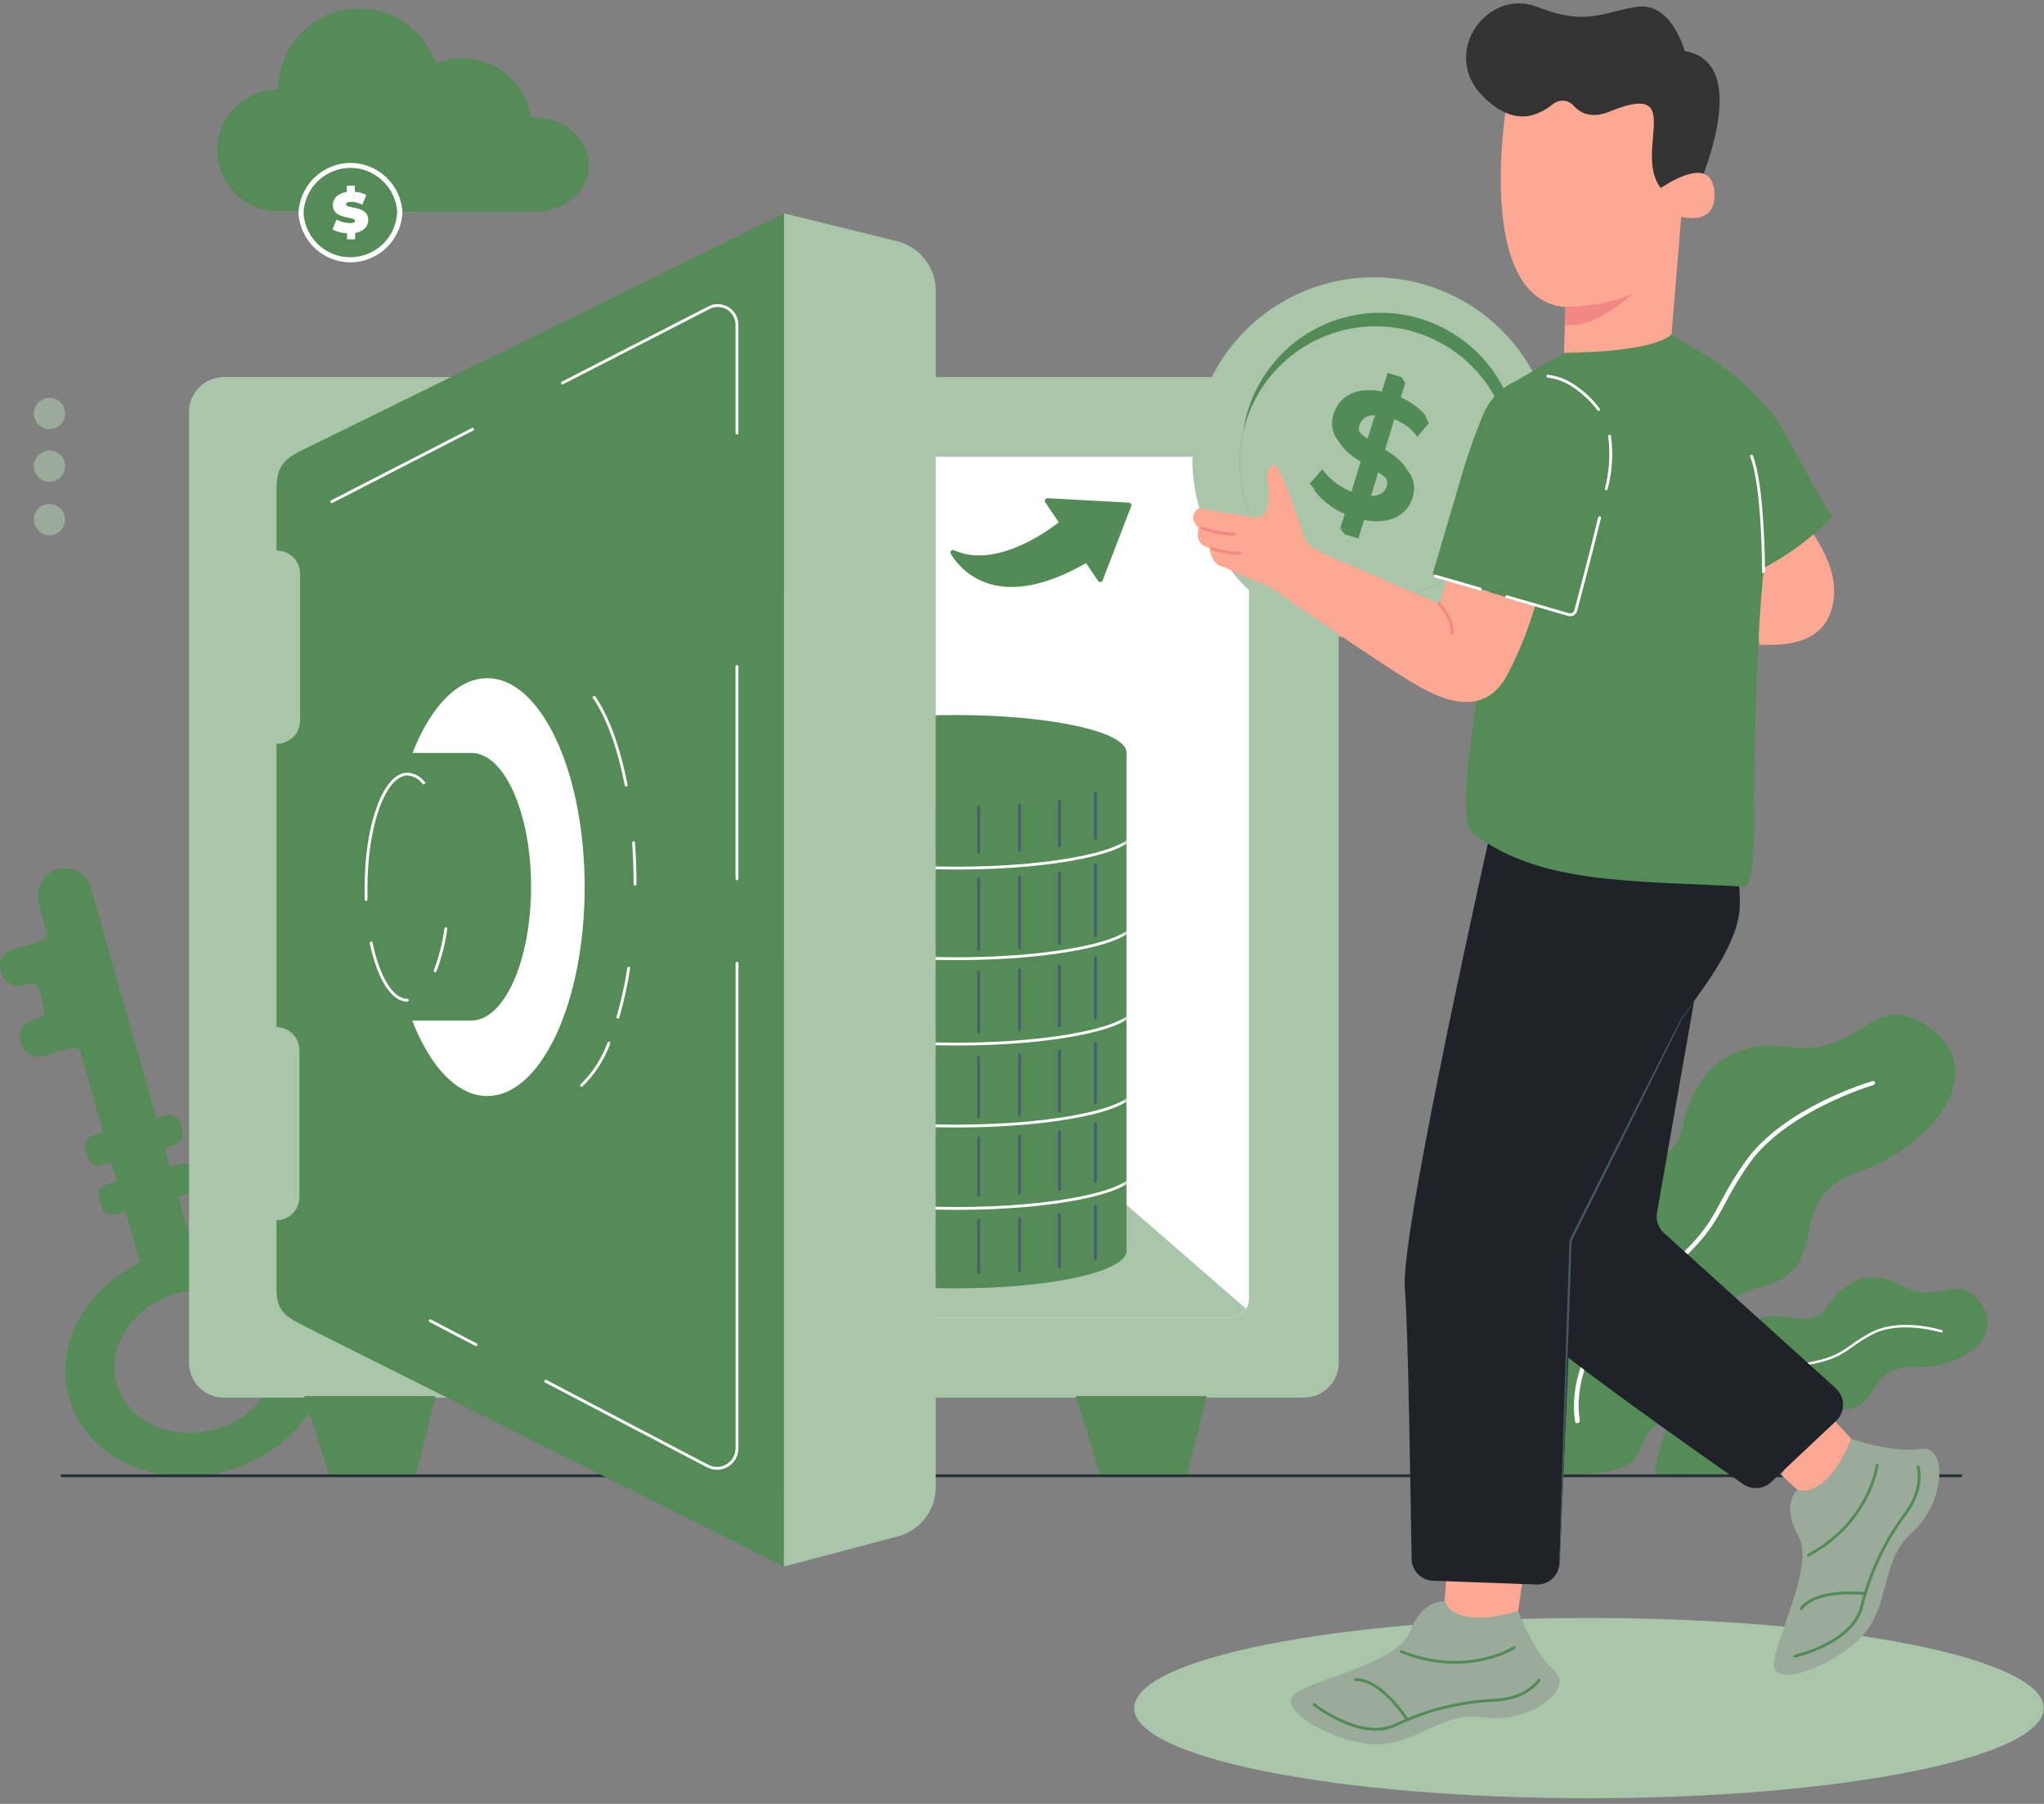 <svg width="357" height="315" viewBox="0 0 357 315" fill="none" xmlns="http://www.w3.org/2000/svg">
<rect x="0" y="0" width="357" height="315" fill="#808080" stroke="none"/>
<path d="M9.825 151.819C8.651 152.271 7.69 153.148 7.133 154.277C6.577 155.406 6.467 156.703 6.825 157.909L8.175 162.789C8.262 163.118 8.216 163.468 8.048 163.763C7.879 164.058 7.602 164.276 7.275 164.369L2.165 165.809C1.409 166.028 0.769 166.536 0.384 167.223C-0.001 167.909 -0.101 168.72 0.105 169.479L0.215 169.869C0.442 170.675 0.978 171.358 1.708 171.769C2.437 172.179 3.299 172.284 4.105 172.059L4.945 171.819C5.339 171.712 5.76 171.763 6.115 171.964C6.471 172.164 6.734 172.497 6.845 172.889L7.695 175.939C7.752 176.137 7.769 176.344 7.745 176.548C7.721 176.752 7.657 176.95 7.557 177.129C7.456 177.308 7.321 177.466 7.16 177.593C6.998 177.72 6.813 177.814 6.615 177.869L5.695 178.129C5.309 178.233 4.946 178.413 4.63 178.659C4.314 178.905 4.05 179.212 3.854 179.561C3.659 179.911 3.535 180.296 3.49 180.694C3.446 181.092 3.482 181.495 3.595 181.879L3.745 182.409C3.977 183.148 4.485 183.768 5.163 184.141C5.842 184.514 6.638 184.61 7.385 184.409L12.466 182.999C12.812 182.904 13.181 182.949 13.494 183.125C13.807 183.301 14.037 183.594 14.136 183.939L18.026 197.769L16.355 198.239C16.091 198.306 15.843 198.426 15.627 198.591C15.411 198.757 15.23 198.965 15.098 199.203C14.964 199.441 14.882 199.703 14.854 199.975C14.826 200.246 14.854 200.52 14.935 200.779L15.275 202.009C15.425 202.534 15.776 202.978 16.252 203.245C16.728 203.511 17.29 203.577 17.816 203.429L19.465 202.999L20.405 206.309L18.726 206.789C18.462 206.856 18.215 206.975 18 207.141C17.785 207.306 17.605 207.513 17.472 207.749C17.339 207.986 17.256 208.247 17.227 208.517C17.199 208.787 17.225 209.06 17.305 209.319L17.655 210.549C17.718 210.82 17.836 211.074 18.003 211.297C18.169 211.519 18.379 211.704 18.621 211.84C18.863 211.977 19.13 212.061 19.407 212.089C19.683 212.116 19.962 212.086 20.226 211.999L21.905 211.529L24.465 220.399C24.47 220.407 24.472 220.416 24.472 220.424C24.472 220.433 24.47 220.442 24.465 220.449C14.886 225.109 9.465 234.889 12.036 244.049C15.036 254.559 27.375 260.269 39.696 256.809C52.016 253.349 59.596 242.009 56.636 231.489C54.056 222.319 44.306 216.809 33.636 217.849L31.136 208.939L32.855 208.459C33.38 208.31 33.825 207.959 34.091 207.483C34.357 207.007 34.423 206.445 34.276 205.919L33.925 204.689C33.859 204.426 33.739 204.179 33.574 203.964C33.409 203.749 33.202 203.569 32.965 203.436C32.729 203.303 32.468 203.22 32.198 203.191C31.928 203.163 31.655 203.189 31.395 203.269L29.675 203.749L28.735 200.439L30.456 199.949C30.716 199.877 30.96 199.753 31.173 199.586C31.386 199.419 31.564 199.212 31.697 198.976C31.83 198.74 31.915 198.48 31.947 198.211C31.979 197.943 31.959 197.67 31.886 197.409L31.535 196.179C31.386 195.655 31.035 195.21 30.559 194.944C30.083 194.678 29.521 194.612 28.995 194.759L27.276 195.249L15.886 154.999C15.707 154.386 15.406 153.815 15.002 153.32C14.598 152.825 14.098 152.418 13.532 152.121C12.966 151.824 12.346 151.644 11.709 151.592C11.072 151.541 10.432 151.618 9.825 151.819ZM48.156 233.819C49.995 240.369 45.266 247.429 37.596 249.589C29.925 251.749 22.206 248.189 20.366 241.639C18.526 235.089 23.245 228.029 30.916 225.869C38.586 223.709 46.306 227.309 48.156 233.859V233.819Z" fill="#558B56"/>
<path d="M8.646 87.999C9.186 87.999 9.714 88.16 10.163 88.46C10.612 88.761 10.962 89.188 11.169 89.687C11.375 90.186 11.428 90.736 11.322 91.266C11.216 91.796 10.955 92.282 10.572 92.663C10.19 93.045 9.702 93.304 9.172 93.408C8.642 93.513 8.093 93.457 7.594 93.249C7.095 93.041 6.67 92.689 6.371 92.239C6.072 91.789 5.914 91.26 5.916 90.719C5.916 90.362 5.986 90.007 6.124 89.676C6.261 89.346 6.462 89.045 6.716 88.793C6.969 88.54 7.27 88.34 7.602 88.204C7.933 88.068 8.288 87.998 8.646 87.999Z" fill="#9BAB9B"/>
<path d="M8.646 78.68C9.185 78.68 9.713 78.84 10.162 79.14C10.611 79.44 10.961 79.866 11.168 80.365C11.374 80.864 11.428 81.413 11.323 81.942C11.218 82.472 10.958 82.958 10.576 83.34C10.194 83.722 9.708 83.982 9.178 84.087C8.649 84.193 8.1 84.138 7.601 83.932C7.102 83.725 6.676 83.375 6.376 82.926C6.076 82.478 5.916 81.95 5.916 81.41C5.916 80.686 6.203 79.991 6.715 79.479C7.227 78.967 7.921 78.68 8.646 78.68Z" fill="#9BAB9B"/>
<path d="M8.646 69.48C9.185 69.48 9.713 69.64 10.162 69.94C10.611 70.24 10.961 70.666 11.168 71.165C11.374 71.664 11.428 72.213 11.323 72.742C11.218 73.272 10.958 73.758 10.576 74.14C10.194 74.522 9.708 74.782 9.178 74.887C8.649 74.992 8.1 74.938 7.601 74.732C7.102 74.525 6.676 74.175 6.376 73.726C6.076 73.277 5.916 72.749 5.916 72.21C5.916 71.486 6.203 70.791 6.715 70.279C7.227 69.767 7.921 69.48 8.646 69.48Z" fill="#9BAB9B"/>
<path d="M288.996 257.5C288.996 257.5 290.906 240.79 301.216 241.29C307.216 241.58 303.306 231.94 307.346 230.29C311.386 228.64 316.346 232.41 319.056 228.29C321.766 224.17 326.056 221.09 332.276 224.57C338.496 228.05 342.176 221.79 346.086 227.88C349.996 233.97 342.376 238.99 333.986 238.75C325.596 238.51 328.696 247.09 320.586 246.02C312.476 244.95 314.706 255.86 308.056 255.15C303.386 254.65 301.996 258.22 299.056 257.73C297.756 257.56 292.246 258.44 288.996 257.5Z" fill="#558B56"/>
<path d="M303.186 246.38C303.186 246.31 305.316 239.38 313.866 238.22C319.706 237.4 321.216 236.33 323.296 234.85C324.42 234.028 325.604 233.289 326.836 232.64C331.916 230.01 338.886 232.19 339.176 232.28C339.227 232.298 339.27 232.335 339.296 232.383C339.322 232.431 339.329 232.487 339.316 232.54C339.296 232.592 339.257 232.635 339.207 232.661C339.157 232.686 339.1 232.693 339.046 232.68C338.976 232.68 331.946 230.46 327.046 233.01C325.827 233.644 324.66 234.373 323.556 235.19C321.506 236.65 319.886 237.8 313.946 238.63C305.676 239.79 303.626 246.43 303.606 246.5C303.599 246.525 303.587 246.55 303.57 246.571C303.554 246.592 303.534 246.609 303.51 246.622C303.487 246.635 303.461 246.644 303.435 246.647C303.408 246.65 303.381 246.647 303.356 246.64C303.299 246.628 303.249 246.593 303.217 246.545C303.185 246.496 303.174 246.437 303.186 246.38Z" fill="white"/>
<path d="M268.695 257.25C268.695 257.25 256.005 234.74 272.995 229.13C282.845 225.88 270.555 212.71 276.075 207.55C281.595 202.39 291.905 205.4 293.775 197.07C295.645 188.74 300.575 181.07 312.865 182.84C325.155 184.61 327.135 172.18 337.245 179.61C347.355 187.04 338.155 199.87 324.435 204.7C310.715 209.53 321.055 221.48 307.275 224.8C293.495 228.12 303.895 244.37 292.675 247.36C281.455 250.35 294.175 258.82 268.695 257.25Z" fill="#558B56"/>
<path d="M275.116 248.329C275.111 248.31 275.111 248.289 275.116 248.269C275.116 248.139 272.326 235.849 286.706 224.839C296.516 217.329 298.236 214.139 300.616 209.739C301.882 207.288 303.326 204.931 304.936 202.689C311.636 193.369 326.376 188.979 326.996 188.799C327.043 188.779 327.095 188.768 327.147 188.769C327.198 188.77 327.25 188.781 327.297 188.803C327.344 188.825 327.386 188.856 327.42 188.895C327.454 188.934 327.48 188.98 327.496 189.029C327.508 189.139 327.479 189.248 327.414 189.337C327.349 189.426 327.253 189.488 327.146 189.509C326.996 189.509 312.146 193.989 305.636 203.019C304.049 205.247 302.625 207.586 301.376 210.019C299.036 214.359 297.186 217.789 287.206 225.429C273.266 235.999 275.906 247.879 275.926 247.999C275.941 248.107 275.916 248.217 275.855 248.308C275.794 248.399 275.702 248.463 275.596 248.489C275.51 248.524 275.414 248.527 275.326 248.498C275.238 248.468 275.163 248.409 275.116 248.329Z" fill="white"/>
<path d="M10.826 257.7H342.466" stroke="#263238" stroke-width="0.5" stroke-miterlimit="10" stroke-linecap="round"/>
<path d="M227.736 65.85H39.096C35.738 65.85 33.016 68.572 33.016 71.93V237.97C33.016 241.327 35.738 244.05 39.096 244.05H227.736C231.094 244.05 233.816 241.327 233.816 237.97V71.93C233.816 68.572 231.094 65.85 227.736 65.85Z" fill="#A9C5AA"/>
<path d="M214.795 79.759H52.045C50.195 79.759 48.695 81.259 48.695 83.109V226.789C48.695 228.639 50.195 230.139 52.045 230.139H214.795C216.645 230.139 218.145 228.639 218.145 226.789V83.109C218.145 81.259 216.645 79.759 214.795 79.759Z" fill="white"/>
<path d="M72.626 257.449H57.465L53.126 243.779H76.046L72.626 257.449Z" fill="#558B56"/>
<path d="M207.336 257.439H192.176L187.846 243.779H210.756L207.336 257.439Z" fill="#558B56"/>
<path d="M52.046 230.14H214.786C215.358 230.14 215.921 229.992 216.42 229.712C216.919 229.432 217.337 229.028 217.636 228.54L192.246 206.47H77.836L49.976 229.41C50.564 229.879 51.293 230.137 52.046 230.14Z" fill="#A9C5AA"/>
<path d="M166.976 224.979C183.417 224.979 196.746 222.056 196.746 218.449C196.746 214.843 183.417 211.919 166.976 211.919C150.534 211.919 137.206 214.843 137.206 218.449C137.206 222.056 150.534 224.979 166.976 224.979Z" fill="#558B56"/>
<path d="M137.196 218.569H196.746V131.389H137.196V218.569Z" fill="#558B56"/>
<path d="M137.206 131.379C137.206 134.989 150.536 137.909 166.976 137.909C183.416 137.909 196.746 134.989 196.746 131.379C196.746 127.769 183.416 124.859 166.976 124.859C150.536 124.859 137.206 127.779 137.206 131.379Z" fill="#558B56"/>
<mask id="mask0_54_1928" style="mask-type:luminance" maskUnits="userSpaceOnUse" x="137" y="132" width="60" height="87">
<path d="M137.195 218.56H196.745V132.91H137.195V218.56Z" fill="white"/>
</mask>
<g mask="url(#mask0_54_1928)">
<path d="M135.985 145.06C135.985 148.67 149.925 151.59 167.115 151.59C184.305 151.59 198.245 148.67 198.245 145.06" stroke="white" stroke-width="0.5" stroke-miterlimit="10"/>
<path d="M135.985 160.879C135.985 164.489 149.925 167.409 167.115 167.409C184.305 167.409 198.245 164.489 198.245 160.879" stroke="white" stroke-width="0.5" stroke-miterlimit="10"/>
<path d="M135.985 175.8C135.985 179.4 149.925 182.32 167.115 182.32C184.305 182.32 198.245 179.4 198.245 175.8" stroke="white" stroke-width="0.5" stroke-miterlimit="10"/>
<path d="M135.985 190.1C135.985 193.71 149.925 196.63 167.115 196.63C184.305 196.63 198.245 193.71 198.245 190.1" stroke="white" stroke-width="0.5" stroke-miterlimit="10"/>
<path d="M135.985 204.5C135.985 208.1 149.925 211.02 167.115 211.02C184.305 211.02 198.245 208.1 198.245 204.5" stroke="white" stroke-width="0.5" stroke-miterlimit="10"/>
</g>
<path d="M143.286 210.6V219.71" stroke="#495F6F" stroke-width="0.5" stroke-miterlimit="10" stroke-linecap="round"/>
<path d="M143.286 196.149V206.229" stroke="#495F6F" stroke-width="0.5" stroke-miterlimit="10" stroke-linecap="round"/>
<path d="M143.286 182.08V192.54" stroke="#495F6F" stroke-width="0.5" stroke-miterlimit="10" stroke-linecap="round"/>
<path d="M143.286 167.209V177.659" stroke="#495F6F" stroke-width="0.5" stroke-miterlimit="10" stroke-linecap="round"/>
<path d="M143.286 150.989V163.269" stroke="#495F6F" stroke-width="0.5" stroke-miterlimit="10" stroke-linecap="round"/>
<path d="M143.286 138.419V146.319" stroke="#495F6F" stroke-width="0.5" stroke-miterlimit="10" stroke-linecap="round"/>
<path d="M148.916 212.169V221.289" stroke="#495F6F" stroke-width="0.5" stroke-miterlimit="10" stroke-linecap="round"/>
<path d="M148.916 197.729V207.809" stroke="#495F6F" stroke-width="0.5" stroke-miterlimit="10" stroke-linecap="round"/>
<path d="M148.916 183.66V194.12" stroke="#495F6F" stroke-width="0.5" stroke-miterlimit="10" stroke-linecap="round"/>
<path d="M148.916 168.79V179.24" stroke="#495F6F" stroke-width="0.5" stroke-miterlimit="10" stroke-linecap="round"/>
<path d="M148.916 152.56V164.85" stroke="#495F6F" stroke-width="0.5" stroke-miterlimit="10" stroke-linecap="round"/>
<path d="M148.916 140V147.9" stroke="#495F6F" stroke-width="0.5" stroke-miterlimit="10" stroke-linecap="round"/>
<path d="M155.226 213.109V222.229" stroke="#495F6F" stroke-width="0.5" stroke-miterlimit="10" stroke-linecap="round"/>
<path d="M155.226 198.669V208.749" stroke="#495F6F" stroke-width="0.5" stroke-miterlimit="10" stroke-linecap="round"/>
<path d="M155.226 184.6V195.06" stroke="#495F6F" stroke-width="0.5" stroke-miterlimit="10" stroke-linecap="round"/>
<path d="M155.226 169.72V180.18" stroke="#495F6F" stroke-width="0.5" stroke-miterlimit="10" stroke-linecap="round"/>
<path d="M155.226 153.5V165.79" stroke="#495F6F" stroke-width="0.5" stroke-miterlimit="10" stroke-linecap="round"/>
<path d="M155.226 140.939V148.839" stroke="#495F6F" stroke-width="0.5" stroke-miterlimit="10" stroke-linecap="round"/>
<path d="M191.325 210.669V219.779" stroke="#495F6F" stroke-width="0.5" stroke-miterlimit="10" stroke-linecap="round"/>
<path d="M191.325 196.229V206.299" stroke="#495F6F" stroke-width="0.5" stroke-miterlimit="10" stroke-linecap="round"/>
<path d="M191.325 182.16V192.61" stroke="#495F6F" stroke-width="0.5" stroke-miterlimit="10" stroke-linecap="round"/>
<path d="M191.325 167.279V177.739" stroke="#495F6F" stroke-width="0.5" stroke-miterlimit="10" stroke-linecap="round"/>
<path d="M191.325 151.06V163.35" stroke="#495F6F" stroke-width="0.5" stroke-miterlimit="10" stroke-linecap="round"/>
<path d="M191.325 138.5V146.39" stroke="#495F6F" stroke-width="0.5" stroke-miterlimit="10" stroke-linecap="round"/>
<path d="M185.045 212.069V221.179" stroke="#495F6F" stroke-width="0.5" stroke-miterlimit="10" stroke-linecap="round"/>
<path d="M185.045 197.62V207.7" stroke="#495F6F" stroke-width="0.5" stroke-miterlimit="10" stroke-linecap="round"/>
<path d="M185.045 183.549V194.009" stroke="#495F6F" stroke-width="0.5" stroke-miterlimit="10" stroke-linecap="round"/>
<path d="M185.045 168.68V179.13" stroke="#495F6F" stroke-width="0.5" stroke-miterlimit="10" stroke-linecap="round"/>
<path d="M185.045 152.45V164.74" stroke="#495F6F" stroke-width="0.5" stroke-miterlimit="10" stroke-linecap="round"/>
<path d="M185.045 139.89V147.79" stroke="#495F6F" stroke-width="0.5" stroke-miterlimit="10" stroke-linecap="round"/>
<path d="M178.076 212.76V221.88" stroke="#495F6F" stroke-width="0.5" stroke-miterlimit="10" stroke-linecap="round"/>
<path d="M178.076 198.319V208.399" stroke="#495F6F" stroke-width="0.5" stroke-miterlimit="10" stroke-linecap="round"/>
<path d="M178.076 184.25V194.71" stroke="#495F6F" stroke-width="0.5" stroke-miterlimit="10" stroke-linecap="round"/>
<path d="M178.076 169.379V179.829" stroke="#495F6F" stroke-width="0.5" stroke-miterlimit="10" stroke-linecap="round"/>
<path d="M178.076 153.149V165.439" stroke="#495F6F" stroke-width="0.5" stroke-miterlimit="10" stroke-linecap="round"/>
<path d="M178.076 140.589V148.489" stroke="#495F6F" stroke-width="0.5" stroke-miterlimit="10" stroke-linecap="round"/>
<path d="M170.925 213.109V222.229" stroke="#495F6F" stroke-width="0.5" stroke-miterlimit="10" stroke-linecap="round"/>
<path d="M170.925 198.669V208.749" stroke="#495F6F" stroke-width="0.5" stroke-miterlimit="10" stroke-linecap="round"/>
<path d="M170.925 184.6V195.06" stroke="#495F6F" stroke-width="0.5" stroke-miterlimit="10" stroke-linecap="round"/>
<path d="M170.925 169.72V180.18" stroke="#495F6F" stroke-width="0.5" stroke-miterlimit="10" stroke-linecap="round"/>
<path d="M170.925 153.5V165.79" stroke="#495F6F" stroke-width="0.5" stroke-miterlimit="10" stroke-linecap="round"/>
<path d="M170.925 140.939V148.839" stroke="#495F6F" stroke-width="0.5" stroke-miterlimit="10" stroke-linecap="round"/>
<path d="M163.246 212.939V222.049" stroke="#495F6F" stroke-width="0.5" stroke-miterlimit="10" stroke-linecap="round"/>
<path d="M163.246 198.489V208.569" stroke="#495F6F" stroke-width="0.5" stroke-miterlimit="10" stroke-linecap="round"/>
<path d="M163.246 184.43V194.88" stroke="#495F6F" stroke-width="0.5" stroke-miterlimit="10" stroke-linecap="round"/>
<path d="M163.246 169.549V180.009" stroke="#495F6F" stroke-width="0.5" stroke-miterlimit="10" stroke-linecap="round"/>
<path d="M163.246 153.33V165.62" stroke="#495F6F" stroke-width="0.5" stroke-miterlimit="10" stroke-linecap="round"/>
<path d="M163.246 140.77V148.66" stroke="#495F6F" stroke-width="0.5" stroke-miterlimit="10" stroke-linecap="round"/>
<path d="M48.286 85.939V225.129C48.286 229.379 50.386 230.129 54.066 232.029L136.966 273.549V37.259L52.656 78.669C49.066 80.419 48.286 81.859 48.286 85.939Z" fill="#558B56"/>
<path d="M136.926 37.259L156.776 42.139C158.701 42.645 160.402 43.78 161.609 45.364C162.816 46.947 163.459 48.889 163.436 50.879V259.559C163.461 261.526 162.836 263.445 161.656 265.019C160.477 266.593 158.81 267.732 156.916 268.259L136.916 273.549L136.926 37.259Z" fill="#A9C5AA"/>
<path d="M48.355 96.14H45.065C42.823 96.14 41.005 97.957 41.005 100.2V125.82C41.005 128.062 42.823 129.88 45.065 129.88H48.355C50.598 129.88 52.415 128.062 52.415 125.82V100.2C52.415 97.957 50.598 96.14 48.355 96.14Z" fill="#A9C5AA"/>
<path d="M48.245 179.35H44.956C42.713 179.35 40.895 181.167 40.895 183.41V209.03C40.895 211.272 42.713 213.09 44.956 213.09H48.245C50.488 213.09 52.306 211.272 52.306 209.03V183.41C52.306 181.167 50.488 179.35 48.245 179.35Z" fill="#A9C5AA"/>
<path d="M99.835 118H85.615V191.6H99.835C107.175 191.6 113.125 175.119 113.125 154.799C113.125 134.479 107.175 118 99.835 118Z" fill="#558B56"/>
<path d="M85.096 191.39C94.496 191.39 102.116 175.057 102.116 154.91C102.116 134.762 94.496 118.43 85.096 118.43C75.696 118.43 68.076 134.762 68.076 154.91C68.076 175.057 75.696 191.39 85.096 191.39Z" fill="white"/>
<path d="M82.325 131.479H71.175V178.209H82.325C88.085 178.209 92.755 167.749 92.755 154.839C92.755 141.929 88.085 131.479 82.325 131.479Z" fill="#558B56"/>
<path d="M71.176 178.21C76.936 178.21 81.606 167.747 81.606 154.84C81.606 141.933 76.936 131.47 71.176 131.47C65.415 131.47 60.746 141.933 60.746 154.84C60.746 167.747 65.415 178.21 71.176 178.21Z" fill="#558B56"/>
<path d="M82.555 74.95L57.945 87.6" stroke="white" stroke-width="0.5" stroke-miterlimit="10" stroke-linecap="round"/>
<path d="M128.716 75.62V56.72C128.718 56.145 128.573 55.58 128.294 55.078C128.015 54.576 127.612 54.154 127.123 53.853C126.634 53.551 126.075 53.381 125.502 53.358C124.928 53.334 124.357 53.459 123.846 53.72L103.526 64.16L98.246 66.87" stroke="white" stroke-width="0.5" stroke-miterlimit="10" stroke-linecap="round"/>
<path d="M128.715 153.459V116.379" stroke="white" stroke-width="0.5" stroke-miterlimit="10" stroke-linecap="round"/>
<path d="M95.315 241.19L109.465 248.6L123.595 256C124.129 256.281 124.726 256.419 125.329 256.401C125.932 256.383 126.52 256.21 127.036 255.898C127.552 255.586 127.978 255.146 128.275 254.621C128.571 254.096 128.726 253.503 128.725 252.9V168.2" stroke="white" stroke-width="0.5" stroke-miterlimit="10" stroke-linecap="round"/>
<path d="M75.145 230.629L83.115 234.799" stroke="white" stroke-width="0.5" stroke-miterlimit="10" stroke-linecap="round"/>
<path d="M71.136 174.66C68.426 174.66 66.066 170.61 64.826 164.66" stroke="white" stroke-width="0.5" stroke-miterlimit="10" stroke-linecap="round"/>
<path d="M77.865 162.18C77.533 164.687 76.909 167.147 76.005 169.51" stroke="white" stroke-width="0.5" stroke-miterlimit="10" stroke-linecap="round"/>
<path d="M63.935 157.069C63.935 156.359 63.935 155.639 63.935 154.919C63.935 144.009 67.176 135.169 71.176 135.169C71.73 135.208 72.269 135.366 72.756 135.634C73.243 135.902 73.666 136.272 73.996 136.719" stroke="white" stroke-width="0.5" stroke-miterlimit="10" stroke-linecap="round"/>
<path d="M109.355 137.09C108.095 130.56 106.145 125.2 103.775 121.77" stroke="white" stroke-width="0.5" stroke-miterlimit="10" stroke-linecap="round"/>
<path d="M110.915 154.39C110.915 151.91 110.825 149.48 110.655 147.14" stroke="white" stroke-width="0.5" stroke-miterlimit="10" stroke-linecap="round"/>
<path d="M107.925 177.619C108.737 174.806 109.369 171.943 109.815 169.049" stroke="white" stroke-width="0.5" stroke-miterlimit="10" stroke-linecap="round"/>
<path d="M101.576 189.529C103.699 187.458 105.329 184.936 106.346 182.149" stroke="white" stroke-width="0.5" stroke-miterlimit="10" stroke-linecap="round"/>
<path d="M269.327 91.815C275.806 75.575 267.893 57.157 251.653 50.677C235.412 44.198 216.994 52.111 210.515 68.352C204.035 84.592 211.948 103.01 228.189 109.49C244.429 115.969 262.847 108.056 269.327 91.815Z" fill="#A9C5AA"/>
<path d="M260.807 92.754C268.518 81.853 265.931 66.766 255.031 59.056C244.13 51.345 229.043 53.932 221.333 64.832C213.622 75.733 216.209 90.82 227.109 98.53C238.01 106.241 253.097 103.654 260.807 92.754Z" fill="#538B56"/>
<path d="M262.995 87.609C261.633 92.102 258.969 96.09 255.341 99.07C251.712 102.049 247.281 103.885 242.609 104.346C237.937 104.807 233.233 103.873 229.092 101.661C224.951 99.449 221.558 96.059 219.344 91.919C217.129 87.779 216.192 83.076 216.65 78.403C217.108 73.731 218.942 69.299 221.919 65.669C224.895 62.038 228.882 59.372 233.374 58.007C237.866 56.642 242.662 56.639 247.155 57.999C250.14 58.903 252.917 60.386 255.329 62.363C257.74 64.34 259.739 66.773 261.21 69.523C262.681 72.272 263.595 75.285 263.902 78.388C264.208 81.492 263.9 84.625 262.995 87.609Z" fill="#558B56"/>
<path d="M262.995 87.609C261.633 92.102 258.969 96.09 255.341 99.07C251.712 102.049 247.281 103.885 242.609 104.346C237.937 104.807 233.233 103.873 229.092 101.661C224.951 99.449 221.558 96.059 219.344 91.919C217.129 87.779 216.192 83.076 216.65 78.403C217.108 73.731 218.942 69.299 221.919 65.669C224.895 62.038 228.882 59.372 233.374 58.007C237.866 56.642 242.662 56.639 247.155 57.999C250.14 58.903 252.917 60.386 255.329 62.363C257.74 64.34 259.739 66.773 261.21 69.523C262.681 72.272 263.595 75.285 263.902 78.388C264.208 81.492 263.9 84.625 262.995 87.609Z" fill="#A9C5AA"/>
<path d="M241.775 78.999L243.535 73.179C244.556 73.628 245.512 74.214 246.375 74.919C246.805 75.334 247.196 75.785 247.545 76.269L247.685 76.119L249.215 74.299L249.565 73.879L248.855 72.469L248.295 72.549C247.195 71.466 245.885 70.619 244.445 70.059L245.445 66.859L244.695 65.759L244.455 66.559L243.085 66.139L242.085 69.399C237.465 68.469 234.555 70.399 233.665 73.329C232.455 77.329 235.565 79.409 238.535 81.149L236.795 86.999C234.758 86.199 232.989 84.836 231.695 83.069L229.525 85.589C231.128 87.703 233.336 89.279 235.855 90.109L235.125 92.529L233.995 92.209L234.885 93.309L237.245 94.029L238.245 90.799C242.905 91.709 245.835 89.799 246.725 86.889C247.915 82.849 244.735 80.779 241.775 78.999ZM239.595 77.679C238.075 76.679 237.025 75.679 237.445 74.289C237.865 72.899 239.005 72.289 241.145 72.549L239.595 77.679ZM239.175 87.579L240.715 82.479C242.295 83.479 243.365 84.539 242.935 85.949C242.565 87.229 241.375 87.939 239.175 87.619V87.579Z" fill="#538B56"/>
<path d="M237.465 89.669L236.465 92.899L234.105 92.189L235.105 88.989C232.587 88.152 230.38 86.573 228.775 84.459L230.945 81.939C232.241 83.706 234.009 85.072 236.045 85.879L237.795 80.109C234.795 78.369 231.715 76.289 232.925 72.289C233.815 69.349 236.725 67.429 241.355 68.359L242.355 65.109L244.715 65.819L243.715 69.019C245.753 69.734 247.578 70.947 249.025 72.549L246.965 75.099C245.793 73.814 244.361 72.792 242.765 72.099L241.035 77.999C244.035 79.739 247.185 81.809 245.965 85.809C245.075 88.699 242.145 90.579 237.465 89.669ZM238.835 76.669L240.465 71.499C238.315 71.199 237.145 71.969 236.755 73.239C236.365 74.509 237.335 75.629 238.855 76.629L238.835 76.669ZM242.185 84.949C242.605 83.529 241.545 82.489 239.965 81.479L238.465 86.529C240.635 86.849 241.825 86.139 242.205 84.909L242.185 84.949Z" fill="#538B56"/>
<path d="M277.525 314.009C321.388 314.009 356.945 306.962 356.945 298.269C356.945 289.576 321.388 282.529 277.525 282.529C233.663 282.529 198.105 289.576 198.105 298.269C198.105 306.962 233.663 314.009 277.525 314.009Z" fill="#A9C5AA"/>
<path d="M311.105 257.54L314.265 260.51L322.345 263.16L323.325 251.26L318.315 245.79L311.105 257.54Z" fill="#FDA893"/>
<path d="M313.935 260.11C313.935 260.11 318.685 262.3 323.325 251.26C323.325 251.26 330.465 253.74 335.445 253.01C340.425 252.28 339.535 262.7 334.025 267.54C328.515 272.38 330.175 279.54 325.825 285.01C321.475 290.48 309.825 295.01 309.825 290.71C309.825 286.41 317.125 273.36 314.055 268.08C310.985 262.8 313.935 260.11 313.935 260.11Z" fill="#9BAB9B"/>
<path d="M252.575 275.81L252.275 280.13L255.335 288.06L265.165 281.3L266.235 273.95L252.575 275.81Z" fill="#FDA893"/>
<path d="M263.245 17.449C263.245 17.449 257.015 52.809 273.855 53.659C290.695 54.509 293.645 37.849 293.645 37.849C293.645 37.849 299.135 39.439 299.425 34.549C299.685 30.319 296.835 29.259 295.675 31.679L294.095 8.739L277.305 7.339L263.245 17.449Z" fill="#FDA893"/>
<path d="M293.645 37.85L291.715 61.15L289.195 64C284.345 69.51 275.325 70.21 273.195 63.19V60.52L273.555 49.52L293.645 37.85Z" fill="#FDA893"/>
<path d="M273.466 53.569C277.423 53.575 281.345 52.832 285.026 51.379C285.026 51.379 278.516 57.579 273.346 56.719L273.466 53.569Z" fill="#F18884"/>
<path d="M294.256 8.919C294.256 8.919 291.926 0.239 285.856 1.199C279.786 2.159 277.076 4.589 268.466 1.199C259.856 -2.191 251.346 9.259 259.096 16.91C264.606 22.36 268.726 20.14 271.286 18.149C271.8 17.733 272.454 17.53 273.114 17.584C273.773 17.639 274.386 17.945 274.826 18.439C275.896 19.64 277.826 20.82 281.066 19.509C297.586 12.72 280.206 32.429 295.296 35.8C295.296 35.779 307.316 11.159 294.256 8.919Z" fill="#333333"/>
<path d="M264.266 142.519C263.352 142.468 262.45 142.74 261.718 143.289C260.986 143.838 260.472 144.628 260.266 145.519C257.096 159.699 244.656 216.159 245.366 224.859C245.966 232.109 246.366 261.729 246.546 272.209C246.558 273.205 246.953 274.158 247.65 274.869C248.347 275.58 249.291 275.996 250.286 276.029L268.366 276.689C269.385 276.727 270.377 276.361 271.127 275.669C271.876 274.978 272.321 274.018 272.366 272.999C272.896 261.419 274.446 227.139 274.536 219.709C274.537 219.189 274.646 218.675 274.856 218.199C277.176 212.969 291.106 181.529 293.596 177.919C296.316 173.979 303.776 165.229 303.886 158.009C303.902 154.46 303.454 150.923 302.556 147.489C302.352 146.693 301.9 145.982 301.265 145.459C300.631 144.936 299.846 144.628 299.026 144.579L264.266 142.519Z" fill="#1F2228"/>
<path d="M296.965 168.7L289.405 211.76C289.291 212.406 289.343 213.071 289.556 213.693C289.77 214.314 290.138 214.87 290.625 215.31L320.625 242.42C321.023 242.78 321.342 243.218 321.561 243.707C321.781 244.196 321.898 244.725 321.903 245.262C321.909 245.798 321.804 246.329 321.594 246.823C321.385 247.316 321.075 247.761 320.685 248.13L309.345 258.8C308.698 259.412 307.86 259.784 306.971 259.851C306.082 259.919 305.198 259.678 304.465 259.17C296.465 253.6 272.465 236.72 267.915 232.02C263.365 227.32 264.715 213.31 265.255 209.35C265.345 208.657 265.626 208.002 266.065 207.46L296.965 168.7Z" fill="#1F2228"/>
<path d="M272.466 272.69C272.576 269.98 272.726 266.09 272.916 261.3C273.266 251.67 273.736 238.39 274.256 223.73C274.336 221.31 274.416 218.93 274.496 216.62V216.69C283.376 198.94 290.676 184.24 293.736 177.98L295.416 175.61L295.836 175C295.936 174.86 295.976 174.79 295.966 174.79C295.909 174.85 295.855 174.913 295.806 174.98L295.356 175.57L293.606 177.91C290.426 184.12 283.016 198.79 274.126 216.53C274.046 218.84 273.966 221.22 273.886 223.63C273.416 238.3 272.986 251.63 272.676 261.21C272.536 266.01 272.426 269.89 272.356 272.61C272.226 274 272.356 274 272.466 272.69Z" fill="#455A64"/>
<path d="M320.015 100.45C319.255 97.17 317.415 94.27 315.605 91.45C312.687 93.254 309.543 94.666 306.255 95.65L307.255 112.59C311.025 112.71 315.255 112.5 317.905 109.86C320.265 107.49 320.785 103.72 320.015 100.45Z" fill="#FDA893"/>
<path d="M308.015 70.6L299.775 89.29C302.818 92.277 305.202 95.867 306.775 99.83C311.712 97.402 316.205 94.16 320.065 90.24C316.015 84.62 311.325 73.23 308.015 70.6Z" fill="#558B56"/>
<path d="M264.806 66.51L257.016 128.77C256.636 131.77 254.676 145 257.636 145.77C269.056 154.4 285.116 153.77 304.446 154.82C306.836 155.23 306.316 140.97 306.346 138.55C306.446 129.97 306.796 111.42 308.016 99.86C309.356 87.11 312.776 76.71 308.016 70.63C303.256 64.55 294.966 60.31 294.966 60.31L291.906 58.39C291.906 58.39 289.906 61.39 273.366 61.62L271.896 62.34L264.806 66.51Z" fill="#558B56"/>
<path d="M278.886 71.74C278.826 71.74 278.326 71.04 277.316 70.049C276.007 68.757 274.439 67.758 272.715 67.116C270.991 66.475 269.151 66.207 267.316 66.329C265.906 66.419 265.046 66.669 265.026 66.6C265.006 66.529 265.226 66.48 265.616 66.37C266.164 66.207 266.727 66.097 267.296 66.04C269.184 65.827 271.095 66.06 272.877 66.72C274.659 67.38 276.261 68.448 277.556 69.84C277.946 70.256 278.301 70.704 278.616 71.18C278.738 71.349 278.83 71.538 278.886 71.74Z" fill="#263238"/>
<path d="M252.635 101.24L251.375 105.41L227.655 95.14L222.525 103C222.525 103 241.695 116.44 248.085 120C255.035 123.91 260.275 123.54 263.285 117.8C265.292 113.95 266.92 109.914 268.145 105.75L252.635 101.24Z" fill="#FDA893"/>
<path d="M231.346 96.999L228.206 94.829C226.536 89.829 223.446 80.889 222.526 81.159C221.606 81.429 221.096 82.339 221.386 84.249C222.076 88.829 220.946 90.839 218.276 90.249C217.356 90.039 209.366 88.759 209.366 88.759C209.366 88.759 207.156 90.029 209.366 92.179C209.366 92.179 208.286 94.999 211.226 95.679C211.226 95.679 211.596 98.869 213.806 98.999C216.17 100.22 218.616 101.276 221.126 102.159L225.126 104.539L231.346 96.999Z" fill="#FDA893"/>
<path d="M252.375 279.63C252.375 279.63 253.675 284.69 265.165 281.3C265.165 281.3 267.765 288.39 271.485 291.79C275.205 295.19 266.575 301.09 259.335 299.88C252.095 298.67 247.605 304.49 240.625 304.59C233.645 304.69 222.735 298.59 226.105 295.84C229.475 293.09 244.155 290.51 246.305 284.84C248.455 279.17 252.375 279.63 252.375 279.63Z" fill="#9BAB9B"/>
<path d="M334.995 256.12C334.995 256.12 336.235 259.84 332.695 264.46C329.117 269.289 326.546 274.788 325.135 280.63C323.465 287 313.465 289.21 313.465 289.21" stroke="#538B56" stroke-width="0.5" stroke-miterlimit="10" stroke-linecap="round"/>
<path d="M314.625 280.92C314.625 280.92 316.345 277.5 325.795 278.25" stroke="#538B56" stroke-width="0.5" stroke-miterlimit="10" stroke-linecap="round"/>
<path d="M327.865 255.859C327.865 255.859 326.615 265.739 315.865 271.559" stroke="#538B56" stroke-width="0.5" stroke-miterlimit="10" stroke-linecap="round"/>
<path d="M268.795 293.399C268.795 293.399 266.695 296.719 260.875 296.909C254.872 297.186 248.987 298.676 243.575 301.289C237.575 304.009 229.525 297.659 229.525 297.659" stroke="#538B56" stroke-width="0.5" stroke-miterlimit="10" stroke-linecap="round"/>
<path d="M236.695 293.33C236.695 293.33 240.435 292.5 245.835 300.33" stroke="#538B56" stroke-width="0.5" stroke-miterlimit="10" stroke-linecap="round"/>
<path d="M264.466 287.72C264.466 287.72 256.026 293.01 244.746 288.39" stroke="#538B56" stroke-width="0.5" stroke-miterlimit="10" stroke-linecap="round"/>
<path d="M289.815 33C289.815 33 296.345 28.34 298.485 31C300.005 32.88 295.965 37.36 295.965 37.36L289.965 36.77L289.815 33Z" fill="#FDA893"/>
<path d="M250.695 100.599L274.005 107.329C274.253 107.392 274.515 107.358 274.739 107.233C274.962 107.109 275.129 106.903 275.205 106.659C276.075 103.379 279.015 92.329 280.545 85.359C282.545 76.359 280.935 71.639 274.925 67.449C273.566 66.496 271.993 65.892 270.345 65.689C268.02 65.427 265.673 65.921 263.651 67.1C261.63 68.278 260.043 70.077 259.125 72.229C257.556 75.939 256.22 79.743 255.125 83.619C253.125 90.439 250.915 97.839 250.315 99.889C250.272 100.034 250.287 100.19 250.358 100.323C250.43 100.456 250.551 100.555 250.695 100.599Z" fill="#558B56"/>
<path d="M279.206 71.509C278.025 69.918 276.577 68.544 274.926 67.449C273.566 66.496 271.994 65.892 270.346 65.689" stroke="white" stroke-width="0.5" stroke-miterlimit="10" stroke-linecap="round"/>
<path d="M280.545 85.359C281.338 82.364 281.535 79.241 281.125 76.169" stroke="white" stroke-width="0.5" stroke-miterlimit="10" stroke-linecap="round"/>
<path d="M263.175 104.199L274.005 107.329C274.253 107.392 274.515 107.358 274.739 107.233C274.962 107.109 275.129 106.903 275.205 106.659C275.885 104.099 277.825 96.799 279.375 90.399" stroke="white" stroke-width="0.5" stroke-miterlimit="10" stroke-linecap="round"/>
<path d="M250.695 100.6L258.535 102.86" stroke="white" stroke-width="0.5" stroke-miterlimit="10" stroke-linecap="round"/>
<path d="M308.016 99.829C308.016 99.829 308.016 84.949 305.916 79.649" stroke="white" stroke-width="0.5" stroke-miterlimit="10" stroke-linecap="round"/>
<path d="M251.355 105.43C251.355 105.43 254.005 108.29 253.575 110.65" stroke="#F18884" stroke-width="0.5" stroke-miterlimit="10" stroke-linecap="round"/>
<path d="M209.896 92.239C211.734 92.844 213.643 93.204 215.576 93.309" stroke="#F18884" stroke-width="0.5" stroke-miterlimit="10" stroke-linecap="round"/>
<path d="M211.635 95.769C213.223 96.309 214.888 96.589 216.565 96.6" stroke="#F18884" stroke-width="0.5" stroke-miterlimit="10" stroke-linecap="round"/>
<path d="M192.572 101.391L197.572 88.391C197.599 88.324 197.61 88.251 197.603 88.179C197.596 88.107 197.572 88.037 197.533 87.977C197.494 87.916 197.441 87.865 197.378 87.829C197.315 87.794 197.244 87.774 197.172 87.771L182.992 87.001C182.904 86.996 182.817 87.015 182.74 87.056C182.663 87.097 182.599 87.16 182.555 87.236C182.511 87.311 182.49 87.398 182.493 87.486C182.496 87.573 182.523 87.658 182.572 87.731L184.912 91.201C182.382 93.201 173.642 99.251 166.672 96.091C166.58 96.044 166.476 96.028 166.375 96.047C166.274 96.066 166.183 96.118 166.115 96.195C166.047 96.272 166.007 96.37 166.001 96.472C165.995 96.575 166.023 96.676 166.082 96.761C168.082 99.991 174.602 106.991 189.692 98.321L191.792 101.451C191.839 101.512 191.901 101.56 191.972 101.591C192.043 101.622 192.121 101.636 192.198 101.63C192.275 101.624 192.349 101.599 192.415 101.557C192.48 101.516 192.534 101.458 192.572 101.391Z" fill="#538B56"/>
<path d="M93.465 20.539C93.215 20.539 92.975 20.539 92.725 20.539C92.466 18.713 91.791 16.97 90.754 15.444C89.716 13.919 88.343 12.651 86.739 11.739C85.135 10.826 83.344 10.293 81.503 10.181C79.661 10.068 77.818 10.379 76.115 11.089C75.039 7.916 72.87 5.229 69.996 3.506C67.123 1.783 63.73 1.136 60.425 1.682C57.119 2.227 54.114 3.928 51.945 6.483C49.777 9.037 48.586 12.279 48.585 15.629C45.769 15.629 43.068 16.748 41.076 18.74C39.084 20.731 37.965 23.433 37.965 26.249C37.965 29.066 39.084 31.767 41.076 33.759C43.068 35.75 45.769 36.869 48.585 36.869L93.465 36.999C98.655 36.999 102.865 33.329 102.865 28.789C102.865 24.249 98.605 20.539 93.465 20.539Z" fill="#558B56"/>
<path d="M70.295 37.06C70.198 39.392 69.211 41.599 67.537 43.227C65.864 44.854 63.63 45.779 61.295 45.81H60.965C59.902 45.783 58.852 45.566 57.865 45.17C56.911 44.792 56.028 44.255 55.255 43.58C55.055 43.41 54.875 43.23 54.685 43.04C53.855 42.175 53.202 41.156 52.765 40.04C52.657 39.768 52.563 39.491 52.485 39.21C52.291 38.559 52.174 37.888 52.135 37.21C52.23 34.875 53.215 32.666 54.89 31.036C56.564 29.407 58.799 28.481 61.135 28.45C61.742 28.45 62.349 28.507 62.945 28.62C63.242 28.678 63.536 28.751 63.825 28.84C64.986 29.19 66.065 29.772 66.995 30.55C67.198 30.712 67.391 30.886 67.575 31.07C68.3 31.778 68.902 32.603 69.355 33.51C69.801 34.42 70.098 35.396 70.235 36.4C70.269 36.606 70.289 36.826 70.295 37.06Z" fill="white"/>
<path d="M69.366 37.059C69.281 39.162 68.39 41.151 66.879 42.614C65.367 44.078 63.35 44.903 61.246 44.919H60.956C59.064 44.873 57.249 44.165 55.826 42.919C55.646 42.77 55.476 42.609 55.316 42.439C54.57 41.671 53.982 40.764 53.586 39.769C53.487 39.528 53.404 39.281 53.336 39.029C53.157 38.427 53.049 37.806 53.016 37.179C53.103 35.076 53.996 33.087 55.509 31.624C57.023 30.16 59.041 29.335 61.146 29.319C61.689 29.314 62.232 29.364 62.766 29.469C63.036 29.469 63.296 29.589 63.556 29.659C64.599 29.976 65.569 30.5 66.406 31.199C66.588 31.345 66.762 31.502 66.926 31.669C67.579 32.304 68.12 33.044 68.526 33.859C68.932 34.676 69.199 35.555 69.316 36.459C69.336 36.649 69.356 36.849 69.366 37.059Z" fill="#558B56"/>
<path d="M62.026 40.689V41.789H60.616V40.739C59.722 40.706 58.848 40.474 58.056 40.059L58.796 38.339C59.503 38.733 60.296 38.946 61.106 38.959C61.776 38.959 62.016 38.809 62.016 38.579C62.016 37.699 58.156 38.429 58.136 35.829C58.136 34.699 58.936 33.749 60.576 33.509V32.419H61.986V33.479C62.684 33.533 63.364 33.727 63.986 34.049L63.286 35.759C62.688 35.438 62.024 35.264 61.346 35.249C60.656 35.249 60.436 35.459 60.436 35.689C60.436 36.529 64.296 35.809 64.316 38.379C64.336 39.469 63.566 40.409 62.026 40.689Z" fill="white"/>
</svg>
